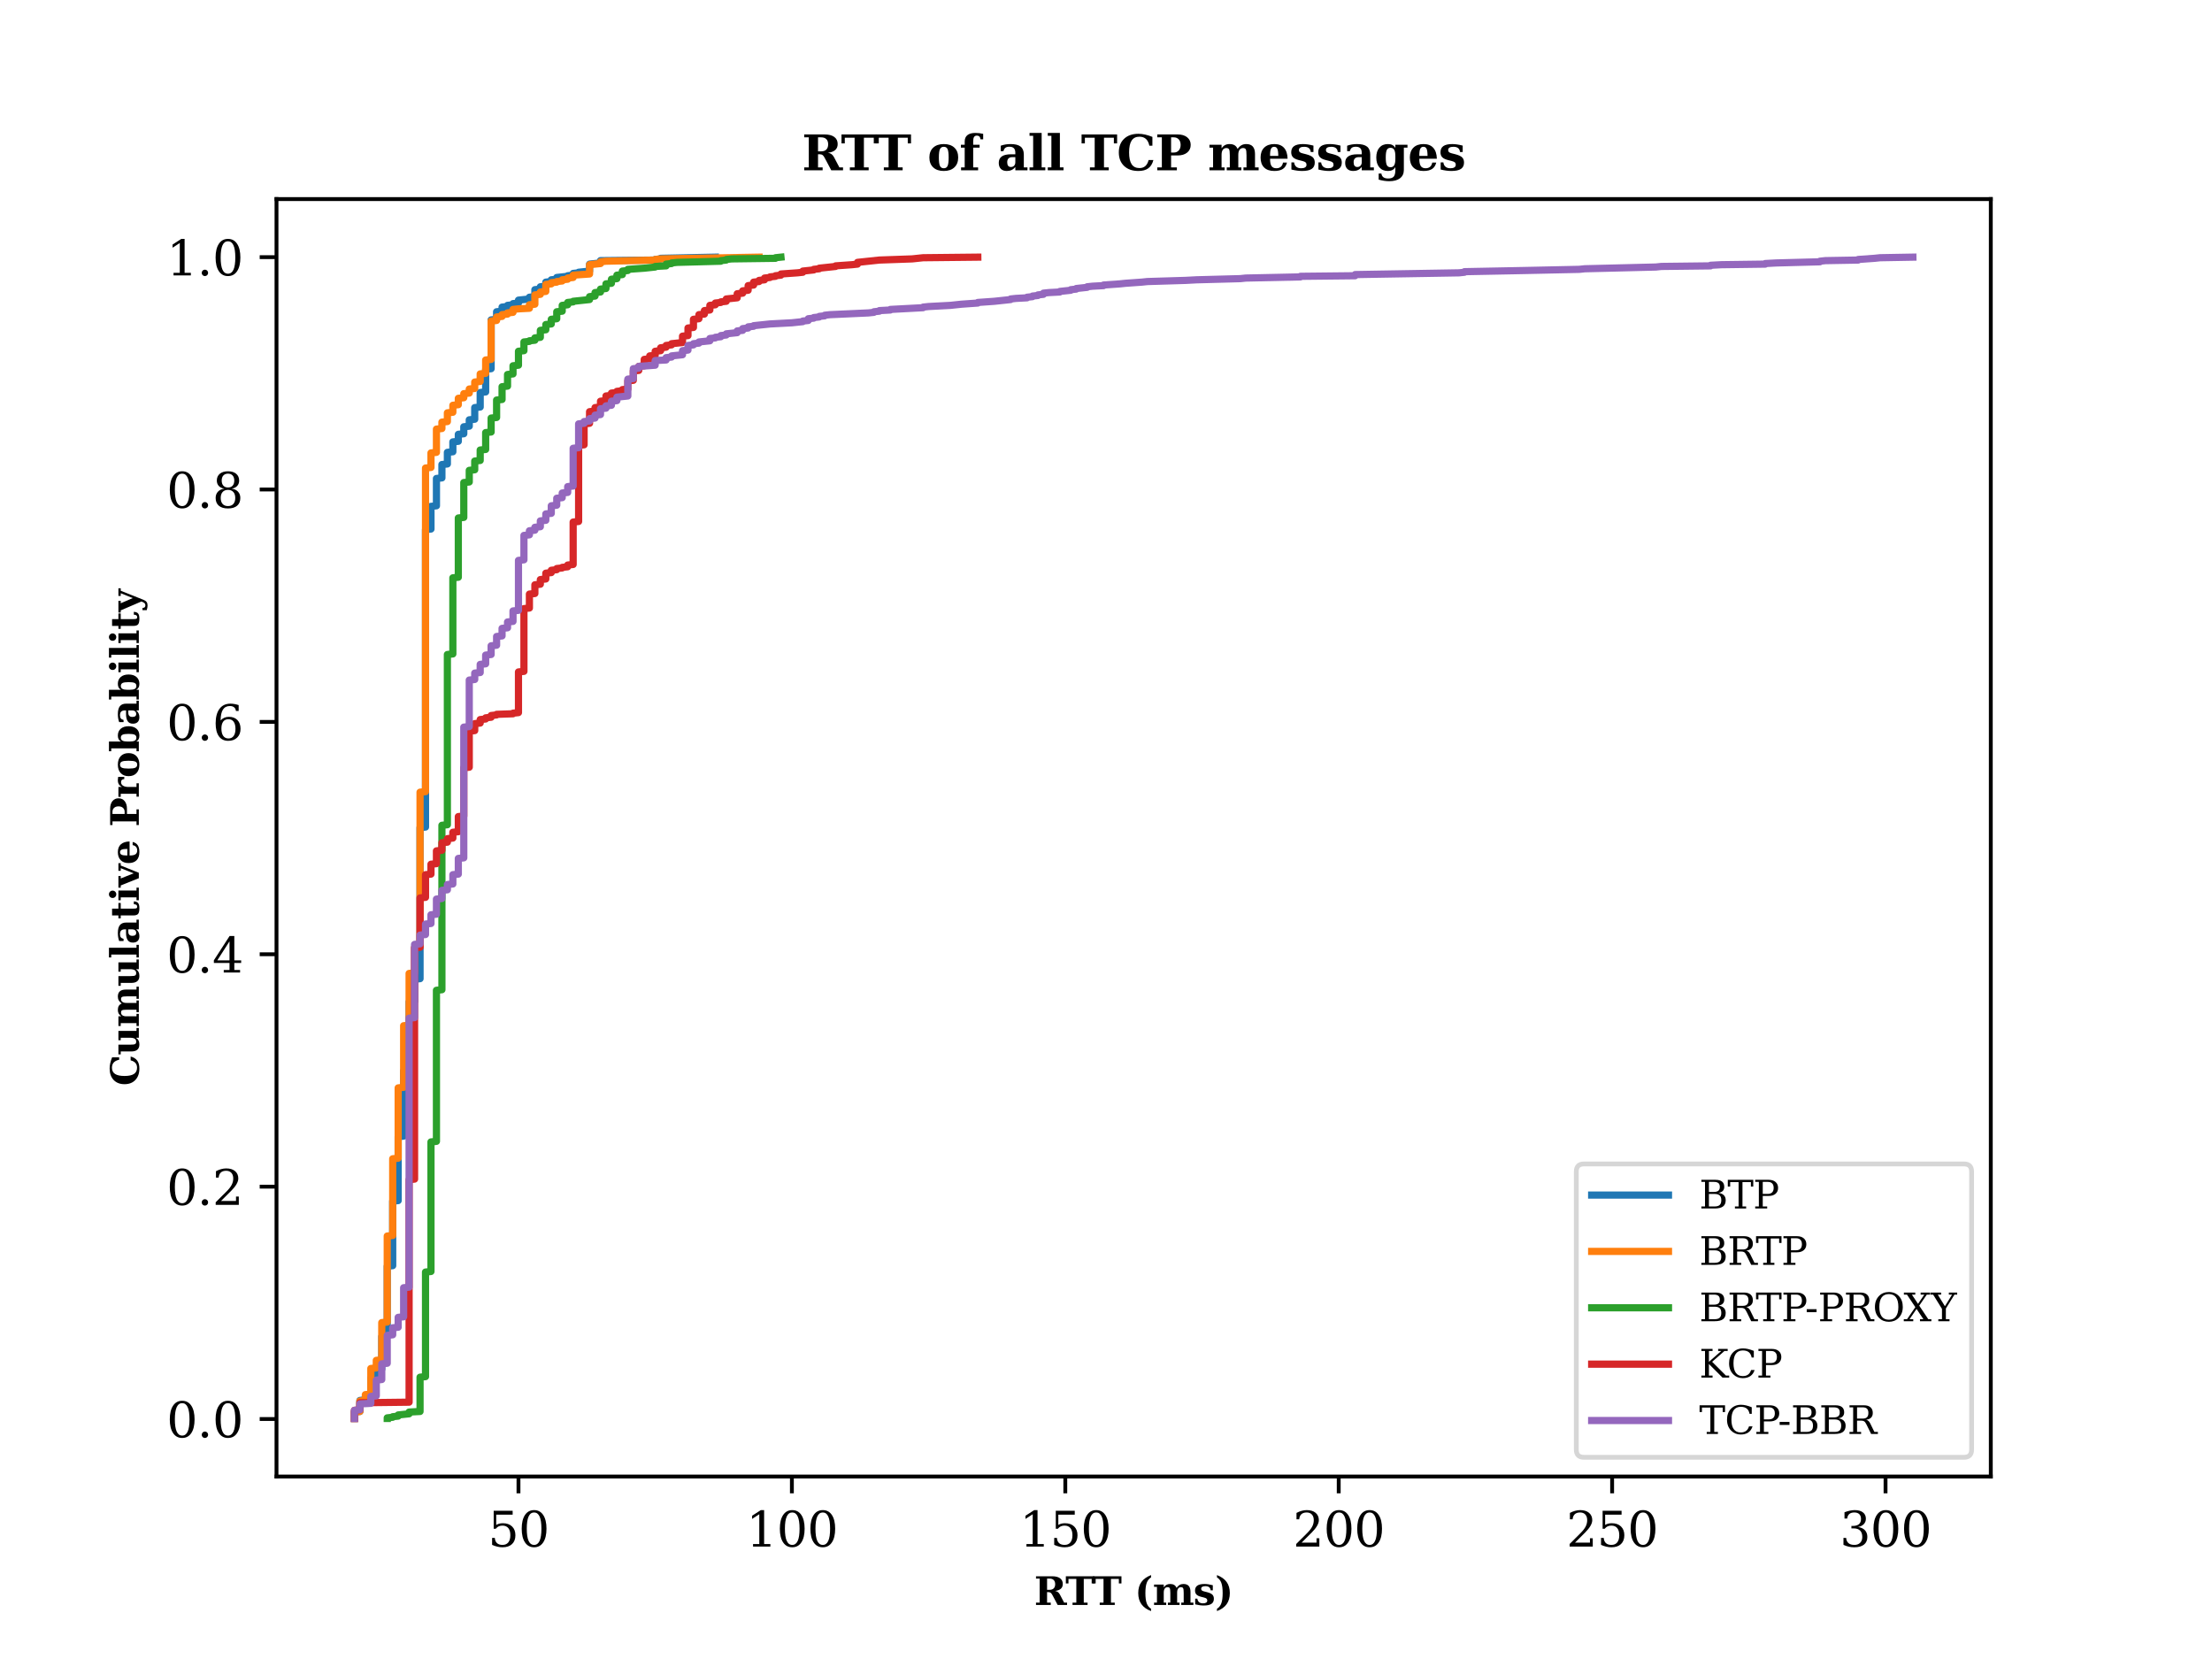 <?xml version="1.0" encoding="utf-8" standalone="no"?>
<!DOCTYPE svg PUBLIC "-//W3C//DTD SVG 1.1//EN"
  "http://www.w3.org/Graphics/SVG/1.1/DTD/svg11.dtd">
<svg xmlns:xlink="http://www.w3.org/1999/xlink" width="460.8pt" height="345.6pt" viewBox="0 0 460.8 345.6" xmlns="http://www.w3.org/2000/svg" version="1.1">
 <defs>
  <style type="text/css">*{stroke-linejoin: round; stroke-linecap: butt}</style>
 </defs>
 <g id="figure_1">
  <g id="patch_1">
   <path d="M 0 345.6 
L 460.8 345.6 
L 460.8 0 
L 0 0 
z
" style="fill: #ffffff"/>
  </g>
  <g id="axes_1">
   <g id="patch_2">
    <path d="M 57.6 307.584 
L 414.72 307.584 
L 414.72 41.472 
L 57.6 41.472 
z
" style="fill: #ffffff"/>
   </g>
   <g id="matplotlib.axis_1">
    <g id="xtick_1">
     <g id="line2d_1">
      <defs>
       <path id="ma9a4709c67" d="M 0 0 
L 0 3.5 
" style="stroke: #000000; stroke-width: 0.8"/>
      </defs>
      <g>
       <use xlink:href="#ma9a4709c67" x="108.007" y="307.584" style="stroke: #000000; stroke-width: 0.8"/>
      </g>
     </g>
     <g id="text_1">
      <!-- 50 -->
      <g transform="translate(101.644 322.182) scale(0.1 -0.1)">
       <defs>
        <path id="DejaVuSerif-35" d="M 3219 4666 
L 3219 4153 
L 1081 4153 
L 1081 2816 
Q 1244 2928 1461 2984 
Q 1678 3041 1947 3041 
Q 2703 3041 3140 2622 
Q 3578 2203 3578 1478 
Q 3578 738 3136 323 
Q 2694 -91 1894 -91 
Q 1572 -91 1234 -12 
Q 897 66 544 225 
L 544 1131 
L 897 1131 
Q 925 688 1179 453 
Q 1434 219 1894 219 
Q 2388 219 2653 544 
Q 2919 869 2919 1478 
Q 2919 2084 2655 2407 
Q 2391 2731 1894 2731 
Q 1613 2731 1398 2631 
Q 1184 2531 1019 2322 
L 750 2322 
L 750 4666 
L 3219 4666 
z
" transform="scale(0.016)"/>
        <path id="DejaVuSerif-30" d="M 2034 219 
Q 2513 219 2750 744 
Q 2988 1269 2988 2328 
Q 2988 3391 2750 3916 
Q 2513 4441 2034 4441 
Q 1556 4441 1318 3916 
Q 1081 3391 1081 2328 
Q 1081 1269 1318 744 
Q 1556 219 2034 219 
z
M 2034 -91 
Q 1275 -91 848 546 
Q 422 1184 422 2328 
Q 422 3475 848 4112 
Q 1275 4750 2034 4750 
Q 2797 4750 3222 4112 
Q 3647 3475 3647 2328 
Q 3647 1184 3222 546 
Q 2797 -91 2034 -91 
z
" transform="scale(0.016)"/>
       </defs>
       <use xlink:href="#DejaVuSerif-35"/>
       <use xlink:href="#DejaVuSerif-30" x="63.623"/>
      </g>
     </g>
    </g>
    <g id="xtick_2">
     <g id="line2d_2">
      <g>
       <use xlink:href="#ma9a4709c67" x="164.964" y="307.584" style="stroke: #000000; stroke-width: 0.8"/>
      </g>
     </g>
     <g id="text_2">
      <!-- 100 -->
      <g transform="translate(155.42 322.182) scale(0.1 -0.1)">
       <defs>
        <path id="DejaVuSerif-31" d="M 909 0 
L 909 331 
L 1722 331 
L 1722 4213 
L 781 3603 
L 781 4013 
L 1919 4750 
L 2350 4750 
L 2350 331 
L 3163 331 
L 3163 0 
L 909 0 
z
" transform="scale(0.016)"/>
       </defs>
       <use xlink:href="#DejaVuSerif-31"/>
       <use xlink:href="#DejaVuSerif-30" x="63.623"/>
       <use xlink:href="#DejaVuSerif-30" x="127.246"/>
      </g>
     </g>
    </g>
    <g id="xtick_3">
     <g id="line2d_3">
      <g>
       <use xlink:href="#ma9a4709c67" x="221.921" y="307.584" style="stroke: #000000; stroke-width: 0.8"/>
      </g>
     </g>
     <g id="text_3">
      <!-- 150 -->
      <g transform="translate(212.377 322.182) scale(0.1 -0.1)">
       <use xlink:href="#DejaVuSerif-31"/>
       <use xlink:href="#DejaVuSerif-35" x="63.623"/>
       <use xlink:href="#DejaVuSerif-30" x="127.246"/>
      </g>
     </g>
    </g>
    <g id="xtick_4">
     <g id="line2d_4">
      <g>
       <use xlink:href="#ma9a4709c67" x="278.878" y="307.584" style="stroke: #000000; stroke-width: 0.8"/>
      </g>
     </g>
     <g id="text_4">
      <!-- 200 -->
      <g transform="translate(269.334 322.182) scale(0.1 -0.1)">
       <defs>
        <path id="DejaVuSerif-32" d="M 819 3553 
L 469 3553 
L 469 4384 
Q 803 4563 1142 4656 
Q 1481 4750 1806 4750 
Q 2534 4750 2956 4397 
Q 3378 4044 3378 3438 
Q 3378 2753 2422 1800 
Q 2347 1728 2309 1691 
L 1131 513 
L 3078 513 
L 3078 1088 
L 3444 1088 
L 3444 0 
L 434 0 
L 434 341 
L 1850 1753 
Q 2319 2222 2519 2614 
Q 2719 3006 2719 3438 
Q 2719 3909 2473 4175 
Q 2228 4441 1797 4441 
Q 1350 4441 1106 4219 
Q 863 3997 819 3553 
z
" transform="scale(0.016)"/>
       </defs>
       <use xlink:href="#DejaVuSerif-32"/>
       <use xlink:href="#DejaVuSerif-30" x="63.623"/>
       <use xlink:href="#DejaVuSerif-30" x="127.246"/>
      </g>
     </g>
    </g>
    <g id="xtick_5">
     <g id="line2d_5">
      <g>
       <use xlink:href="#ma9a4709c67" x="335.835" y="307.584" style="stroke: #000000; stroke-width: 0.8"/>
      </g>
     </g>
     <g id="text_5">
      <!-- 250 -->
      <g transform="translate(326.291 322.182) scale(0.1 -0.1)">
       <use xlink:href="#DejaVuSerif-32"/>
       <use xlink:href="#DejaVuSerif-35" x="63.623"/>
       <use xlink:href="#DejaVuSerif-30" x="127.246"/>
      </g>
     </g>
    </g>
    <g id="xtick_6">
     <g id="line2d_6">
      <g>
       <use xlink:href="#ma9a4709c67" x="392.792" y="307.584" style="stroke: #000000; stroke-width: 0.8"/>
      </g>
     </g>
     <g id="text_6">
      <!-- 300 -->
      <g transform="translate(383.248 322.182) scale(0.1 -0.1)">
       <defs>
        <path id="DejaVuSerif-33" d="M 622 4469 
Q 988 4606 1323 4678 
Q 1659 4750 1953 4750 
Q 2638 4750 3022 4454 
Q 3406 4159 3406 3634 
Q 3406 3213 3140 2930 
Q 2875 2647 2388 2547 
Q 2963 2466 3280 2130 
Q 3597 1794 3597 1259 
Q 3597 606 3158 257 
Q 2719 -91 1894 -91 
Q 1528 -91 1179 -12 
Q 831 66 488 225 
L 488 1131 
L 838 1131 
Q 869 681 1141 450 
Q 1413 219 1906 219 
Q 2384 219 2661 495 
Q 2938 772 2938 1253 
Q 2938 1803 2653 2086 
Q 2369 2369 1819 2369 
L 1522 2369 
L 1522 2688 
L 1678 2688 
Q 2225 2688 2498 2914 
Q 2772 3141 2772 3597 
Q 2772 4006 2547 4223 
Q 2322 4441 1900 4441 
Q 1478 4441 1245 4241 
Q 1013 4041 972 3647 
L 622 3647 
L 622 4469 
z
" transform="scale(0.016)"/>
       </defs>
       <use xlink:href="#DejaVuSerif-33"/>
       <use xlink:href="#DejaVuSerif-30" x="63.623"/>
       <use xlink:href="#DejaVuSerif-30" x="127.246"/>
      </g>
     </g>
    </g>
    <g id="text_7">
     <!-- RTT (ms) -->
     <g transform="translate(215.435 334.341) scale(0.08 -0.08)">
      <defs>
       <path id="DejaVuSerif-Bold-52" d="M 3397 2278 
Q 3675 2238 3865 2094 
Q 4056 1950 4197 1678 
L 4878 378 
L 5356 378 
L 5356 0 
L 3822 0 
L 3078 1409 
Q 2863 1847 2711 1967 
Q 2559 2088 2291 2088 
L 2100 2088 
L 2100 378 
L 2700 378 
L 2700 0 
L 300 0 
L 300 378 
L 897 378 
L 897 4288 
L 300 4288 
L 300 4666 
L 2963 4666 
Q 3775 4666 4217 4339 
Q 4659 4013 4659 3413 
Q 4659 2925 4345 2642 
Q 4031 2359 3397 2278 
z
M 2100 2463 
L 2509 2463 
Q 2947 2463 3183 2700 
Q 3419 2938 3419 3378 
Q 3419 3819 3183 4053 
Q 2947 4288 2509 4288 
L 2100 4288 
L 2100 2463 
z
" transform="scale(0.016)"/>
       <path id="DejaVuSerif-Bold-54" d="M 1159 0 
L 1159 378 
L 1778 378 
L 1778 4238 
L 500 4238 
L 500 3500 
L 72 3500 
L 72 4666 
L 4697 4666 
L 4697 3500 
L 4275 3500 
L 4275 4238 
L 2988 4238 
L 2988 378 
L 3609 378 
L 3609 0 
L 1159 0 
z
" transform="scale(0.016)"/>
       <path id="DejaVuSerif-Bold-20" transform="scale(0.016)"/>
       <path id="DejaVuSerif-Bold-28" d="M 2694 -997 
Q 1641 -606 1122 122 
Q 603 850 603 1931 
Q 603 3013 1115 3731 
Q 1628 4450 2694 4863 
L 2694 4488 
Q 2200 4188 1983 3598 
Q 1766 3009 1766 1931 
Q 1766 856 1983 267 
Q 2200 -322 2694 -622 
L 2694 -997 
z
" transform="scale(0.016)"/>
       <path id="DejaVuSerif-Bold-6d" d="M 3884 2778 
Q 4116 3109 4384 3261 
Q 4653 3413 5013 3413 
Q 5584 3413 5867 3089 
Q 6150 2766 6150 2113 
L 6150 378 
L 6625 378 
L 6625 0 
L 4647 0 
L 4647 378 
L 5044 378 
L 5044 1947 
Q 5044 2569 4948 2731 
Q 4853 2894 4594 2894 
Q 4300 2894 4137 2667 
Q 3975 2441 3975 2022 
L 3975 378 
L 4372 378 
L 4372 0 
L 2472 0 
L 2472 378 
L 2869 378 
L 2869 1947 
Q 2869 2569 2772 2731 
Q 2675 2894 2419 2894 
Q 2122 2894 1959 2667 
Q 1797 2441 1797 2022 
L 1797 378 
L 2194 378 
L 2194 0 
L 219 0 
L 219 378 
L 691 378 
L 691 2944 
L 219 2944 
L 219 3322 
L 1797 3322 
L 1797 2853 
Q 1991 3144 2241 3278 
Q 2491 3413 2834 3413 
Q 3241 3413 3494 3258 
Q 3747 3103 3884 2778 
z
" transform="scale(0.016)"/>
       <path id="DejaVuSerif-Bold-73" d="M 300 97 
L 300 1025 
L 653 1025 
Q 697 653 931 458 
Q 1166 263 1569 263 
Q 1906 263 2086 380 
Q 2266 497 2266 716 
Q 2266 916 2152 1025 
Q 2038 1134 1709 1216 
L 1253 1331 
Q 738 1459 506 1698 
Q 275 1938 275 2344 
Q 275 2884 650 3148 
Q 1025 3413 1806 3413 
Q 2100 3413 2433 3364 
Q 2766 3316 3169 3213 
L 3169 2375 
L 2816 2375 
Q 2788 2716 2573 2887 
Q 2359 3059 1959 3059 
Q 1622 3059 1448 2951 
Q 1275 2844 1275 2638 
Q 1275 2469 1375 2372 
Q 1475 2275 1734 2209 
L 2188 2094 
Q 2841 1928 3091 1684 
Q 3341 1441 3341 1006 
Q 3341 444 2939 176 
Q 2538 -91 1691 -91 
Q 1381 -91 1034 -44 
Q 688 3 300 97 
z
" transform="scale(0.016)"/>
       <path id="DejaVuSerif-Bold-29" d="M 325 -997 
L 325 -622 
Q 819 -322 1036 267 
Q 1253 856 1253 1931 
Q 1253 3009 1036 3598 
Q 819 4188 325 4488 
L 325 4863 
Q 1391 4450 1905 3731 
Q 2419 3013 2419 1931 
Q 2419 850 1898 122 
Q 1378 -606 325 -997 
z
" transform="scale(0.016)"/>
      </defs>
      <use xlink:href="#DejaVuSerif-Bold-52"/>
      <use xlink:href="#DejaVuSerif-Bold-54" x="81.355"/>
      <use xlink:href="#DejaVuSerif-Bold-54" x="152.145"/>
      <use xlink:href="#DejaVuSerif-Bold-20" x="226.559"/>
      <use xlink:href="#DejaVuSerif-Bold-28" x="261.373"/>
      <use xlink:href="#DejaVuSerif-Bold-6d" x="308.688"/>
      <use xlink:href="#DejaVuSerif-Bold-73" x="414.498"/>
      <use xlink:href="#DejaVuSerif-Bold-29" x="470.797"/>
     </g>
    </g>
   </g>
   <g id="matplotlib.axis_2">
    <g id="ytick_1">
     <g id="line2d_7">
      <defs>
       <path id="m9dc8f8c34c" d="M 0 0 
L -3.5 0 
" style="stroke: #000000; stroke-width: 0.8"/>
      </defs>
      <g>
       <use xlink:href="#m9dc8f8c34c" x="57.6" y="295.609" style="stroke: #000000; stroke-width: 0.8"/>
      </g>
     </g>
     <g id="text_8">
      <!-- 0.0 -->
      <g transform="translate(34.697 299.408) scale(0.1 -0.1)">
       <defs>
        <path id="DejaVuSerif-2e" d="M 603 325 
Q 603 500 722 622 
Q 841 744 1019 744 
Q 1191 744 1312 622 
Q 1434 500 1434 325 
Q 1434 153 1312 31 
Q 1191 -91 1019 -91 
Q 841 -91 722 29 
Q 603 150 603 325 
z
" transform="scale(0.016)"/>
       </defs>
       <use xlink:href="#DejaVuSerif-30"/>
       <use xlink:href="#DejaVuSerif-2e" x="63.623"/>
       <use xlink:href="#DejaVuSerif-30" x="95.41"/>
      </g>
     </g>
    </g>
    <g id="ytick_2">
     <g id="line2d_8">
      <g>
       <use xlink:href="#m9dc8f8c34c" x="57.6" y="247.201" style="stroke: #000000; stroke-width: 0.8"/>
      </g>
     </g>
     <g id="text_9">
      <!-- 0.2 -->
      <g transform="translate(34.697 251) scale(0.1 -0.1)">
       <use xlink:href="#DejaVuSerif-30"/>
       <use xlink:href="#DejaVuSerif-2e" x="63.623"/>
       <use xlink:href="#DejaVuSerif-32" x="95.41"/>
      </g>
     </g>
    </g>
    <g id="ytick_3">
     <g id="line2d_9">
      <g>
       <use xlink:href="#m9dc8f8c34c" x="57.6" y="198.793" style="stroke: #000000; stroke-width: 0.8"/>
      </g>
     </g>
     <g id="text_10">
      <!-- 0.4 -->
      <g transform="translate(34.697 202.592) scale(0.1 -0.1)">
       <defs>
        <path id="DejaVuSerif-34" d="M 2234 1581 
L 2234 4063 
L 641 1581 
L 2234 1581 
z
M 3609 0 
L 1484 0 
L 1484 331 
L 2234 331 
L 2234 1247 
L 197 1247 
L 197 1588 
L 2241 4750 
L 2859 4750 
L 2859 1581 
L 3750 1581 
L 3750 1247 
L 2859 1247 
L 2859 331 
L 3609 331 
L 3609 0 
z
" transform="scale(0.016)"/>
       </defs>
       <use xlink:href="#DejaVuSerif-30"/>
       <use xlink:href="#DejaVuSerif-2e" x="63.623"/>
       <use xlink:href="#DejaVuSerif-34" x="95.41"/>
      </g>
     </g>
    </g>
    <g id="ytick_4">
     <g id="line2d_10">
      <g>
       <use xlink:href="#m9dc8f8c34c" x="57.6" y="150.384" style="stroke: #000000; stroke-width: 0.8"/>
      </g>
     </g>
     <g id="text_11">
      <!-- 0.6 -->
      <g transform="translate(34.697 154.184) scale(0.1 -0.1)">
       <defs>
        <path id="DejaVuSerif-36" d="M 2094 219 
Q 2534 219 2771 542 
Q 3009 866 3009 1472 
Q 3009 2078 2771 2401 
Q 2534 2725 2094 2725 
Q 1647 2725 1412 2412 
Q 1178 2100 1178 1509 
Q 1178 888 1415 553 
Q 1653 219 2094 219 
z
M 1075 2569 
Q 1288 2803 1556 2918 
Q 1825 3034 2163 3034 
Q 2859 3034 3264 2615 
Q 3669 2197 3669 1472 
Q 3669 763 3233 336 
Q 2797 -91 2069 -91 
Q 1278 -91 853 498 
Q 428 1088 428 2181 
Q 428 3406 931 4078 
Q 1434 4750 2350 4750 
Q 2597 4750 2869 4703 
Q 3141 4656 3425 4563 
L 3425 3794 
L 3072 3794 
Q 3034 4109 2831 4275 
Q 2628 4441 2284 4441 
Q 1678 4441 1381 3981 
Q 1084 3522 1075 2569 
z
" transform="scale(0.016)"/>
       </defs>
       <use xlink:href="#DejaVuSerif-30"/>
       <use xlink:href="#DejaVuSerif-2e" x="63.623"/>
       <use xlink:href="#DejaVuSerif-36" x="95.41"/>
      </g>
     </g>
    </g>
    <g id="ytick_5">
     <g id="line2d_11">
      <g>
       <use xlink:href="#m9dc8f8c34c" x="57.6" y="101.976" style="stroke: #000000; stroke-width: 0.8"/>
      </g>
     </g>
     <g id="text_12">
      <!-- 0.8 -->
      <g transform="translate(34.697 105.775) scale(0.1 -0.1)">
       <defs>
        <path id="DejaVuSerif-38" d="M 2981 1275 
Q 2981 1775 2732 2051 
Q 2484 2328 2034 2328 
Q 1584 2328 1336 2051 
Q 1088 1775 1088 1275 
Q 1088 772 1336 495 
Q 1584 219 2034 219 
Q 2484 219 2732 495 
Q 2981 772 2981 1275 
z
M 2853 3541 
Q 2853 3966 2637 4203 
Q 2422 4441 2034 4441 
Q 1650 4441 1433 4203 
Q 1216 3966 1216 3541 
Q 1216 3113 1433 2875 
Q 1650 2638 2034 2638 
Q 2422 2638 2637 2875 
Q 2853 3113 2853 3541 
z
M 2516 2484 
Q 3047 2413 3344 2092 
Q 3641 1772 3641 1275 
Q 3641 619 3225 264 
Q 2809 -91 2034 -91 
Q 1263 -91 845 264 
Q 428 619 428 1275 
Q 428 1772 725 2092 
Q 1022 2413 1556 2484 
Q 1084 2569 832 2842 
Q 581 3116 581 3541 
Q 581 4103 968 4426 
Q 1356 4750 2034 4750 
Q 2713 4750 3100 4426 
Q 3488 4103 3488 3541 
Q 3488 3116 3236 2842 
Q 2984 2569 2516 2484 
z
" transform="scale(0.016)"/>
       </defs>
       <use xlink:href="#DejaVuSerif-30"/>
       <use xlink:href="#DejaVuSerif-2e" x="63.623"/>
       <use xlink:href="#DejaVuSerif-38" x="95.41"/>
      </g>
     </g>
    </g>
    <g id="ytick_6">
     <g id="line2d_12">
      <g>
       <use xlink:href="#m9dc8f8c34c" x="57.6" y="53.568" style="stroke: #000000; stroke-width: 0.8"/>
      </g>
     </g>
     <g id="text_13">
      <!-- 1.0 -->
      <g transform="translate(34.697 57.367) scale(0.1 -0.1)">
       <use xlink:href="#DejaVuSerif-31"/>
       <use xlink:href="#DejaVuSerif-2e" x="63.623"/>
       <use xlink:href="#DejaVuSerif-30" x="95.41"/>
      </g>
     </g>
    </g>
    <g id="text_14">
     <!-- Cumulative Probability -->
     <g transform="translate(28.919 226.2) rotate(-90) scale(0.08 -0.08)">
      <defs>
       <path id="DejaVuSerif-Bold-43" d="M 4769 1331 
Q 4584 609 4106 259 
Q 3628 -91 2822 -91 
Q 1641 -91 955 561 
Q 269 1213 269 2328 
Q 269 3447 955 4098 
Q 1641 4750 2822 4750 
Q 3238 4750 3688 4650 
Q 4138 4550 4641 4347 
L 4641 3200 
L 4244 3200 
Q 4122 3788 3800 4080 
Q 3478 4372 2950 4372 
Q 2269 4372 1937 3870 
Q 1606 3369 1606 2328 
Q 1606 1288 1937 788 
Q 2269 288 2956 288 
Q 3422 288 3717 547 
Q 4013 806 4147 1331 
L 4769 1331 
z
" transform="scale(0.016)"/>
       <path id="DejaVuSerif-Bold-75" d="M 3963 3322 
L 3963 378 
L 4434 378 
L 4434 0 
L 2853 0 
L 2853 469 
Q 2656 172 2400 40 
Q 2144 -91 1753 -91 
Q 1194 -91 908 239 
Q 622 569 622 1209 
L 622 2944 
L 147 2944 
L 147 3322 
L 1728 3322 
L 1728 1381 
Q 1728 763 1831 595 
Q 1934 428 2209 428 
Q 2544 428 2698 675 
Q 2853 922 2853 1459 
L 2853 2944 
L 2450 2944 
L 2450 3322 
L 3963 3322 
z
" transform="scale(0.016)"/>
       <path id="DejaVuSerif-Bold-6c" d="M 1797 378 
L 2272 378 
L 2272 0 
L 219 0 
L 219 378 
L 691 378 
L 691 4488 
L 219 4488 
L 219 4863 
L 1797 4863 
L 1797 378 
z
" transform="scale(0.016)"/>
       <path id="DejaVuSerif-Bold-61" d="M 3525 2041 
L 3525 378 
L 4000 378 
L 4000 0 
L 2419 0 
L 2419 422 
Q 2200 159 1931 34 
Q 1663 -91 1319 -91 
Q 809 -91 536 182 
Q 263 456 263 966 
Q 263 1525 655 1803 
Q 1047 2081 1838 2081 
L 2419 2081 
L 2419 2278 
Q 2419 2681 2228 2873 
Q 2038 3066 1638 3066 
Q 1306 3066 1126 2930 
Q 947 2794 872 2484 
L 519 2484 
L 519 3200 
Q 816 3306 1134 3359 
Q 1453 3413 1806 3413 
Q 2697 3413 3111 3081 
Q 3525 2750 3525 2041 
z
M 2419 1044 
L 2419 1709 
L 2003 1709 
Q 1694 1709 1528 1540 
Q 1363 1372 1363 1056 
Q 1363 741 1483 584 
Q 1603 428 1850 428 
Q 2106 428 2262 597 
Q 2419 766 2419 1044 
z
" transform="scale(0.016)"/>
       <path id="DejaVuSerif-Bold-74" d="M 634 2944 
L 153 2944 
L 153 3322 
L 634 3322 
L 634 4353 
L 1741 4353 
L 1741 3322 
L 2663 3322 
L 2663 2944 
L 1741 2944 
L 1741 909 
Q 1741 475 1809 369 
Q 1878 263 2059 263 
Q 2259 263 2356 397 
Q 2453 531 2459 813 
L 2925 813 
Q 2897 313 2651 111 
Q 2406 -91 1806 -91 
Q 1122 -91 878 123 
Q 634 338 634 909 
L 634 2944 
z
" transform="scale(0.016)"/>
       <path id="DejaVuSerif-Bold-69" d="M 588 4263 
Q 588 4516 763 4689 
Q 938 4863 1191 4863 
Q 1438 4863 1611 4689 
Q 1784 4516 1784 4263 
Q 1784 4016 1611 3842 
Q 1438 3669 1191 3669 
Q 938 3669 763 3841 
Q 588 4013 588 4263 
z
M 1797 378 
L 2272 378 
L 2272 0 
L 219 0 
L 219 378 
L 691 378 
L 691 2944 
L 219 2944 
L 219 3322 
L 1797 3322 
L 1797 378 
z
" transform="scale(0.016)"/>
       <path id="DejaVuSerif-Bold-76" d="M 1428 0 
L 250 2944 
L -116 2944 
L -116 3322 
L 1791 3322 
L 1791 2944 
L 1388 2944 
L 2228 844 
L 3066 2944 
L 2631 2944 
L 2631 3322 
L 3878 3322 
L 3878 2944 
L 3494 2944 
L 2316 0 
L 1428 0 
z
" transform="scale(0.016)"/>
       <path id="DejaVuSerif-Bold-65" d="M 2566 1875 
Q 2566 2531 2444 2795 
Q 2322 3059 2028 3059 
Q 1744 3059 1620 2800 
Q 1497 2541 1497 1931 
L 1497 1875 
L 2566 1875 
z
M 3781 1503 
L 1497 1503 
L 1497 1478 
Q 1497 834 1690 548 
Q 1884 263 2316 263 
Q 2675 263 2897 453 
Q 3119 644 3181 1006 
L 3700 1006 
Q 3566 441 3166 175 
Q 2766 -91 2047 -91 
Q 1184 -91 723 364 
Q 263 819 263 1663 
Q 263 2488 734 2950 
Q 1206 3413 2047 3413 
Q 2872 3413 3312 2927 
Q 3753 2441 3781 1503 
z
" transform="scale(0.016)"/>
       <path id="DejaVuSerif-Bold-50" d="M 300 0 
L 300 378 
L 897 378 
L 897 4288 
L 300 4288 
L 300 4666 
L 2956 4666 
Q 3734 4666 4193 4295 
Q 4653 3925 4653 3303 
Q 4653 2678 4192 2304 
Q 3731 1931 2956 1931 
L 2100 1931 
L 2100 378 
L 2853 378 
L 2853 0 
L 300 0 
z
M 2100 2309 
L 2450 2309 
Q 2856 2309 3098 2579 
Q 3341 2850 3341 3303 
Q 3341 3753 3100 4020 
Q 2859 4288 2450 4288 
L 2100 4288 
L 2100 2309 
z
" transform="scale(0.016)"/>
       <path id="DejaVuSerif-Bold-72" d="M 3438 3359 
L 3438 2369 
L 3084 2369 
Q 3066 2634 2941 2764 
Q 2816 2894 2578 2894 
Q 2216 2894 2006 2575 
Q 1797 2256 1797 1691 
L 1797 378 
L 2400 378 
L 2400 0 
L 219 0 
L 219 378 
L 691 378 
L 691 2944 
L 184 2944 
L 184 3322 
L 1797 3322 
L 1797 2731 
Q 1959 3078 2226 3245 
Q 2494 3413 2881 3413 
Q 2978 3413 3117 3398 
Q 3256 3384 3438 3359 
z
" transform="scale(0.016)"/>
       <path id="DejaVuSerif-Bold-6f" d="M 2138 263 
Q 2488 263 2630 563 
Q 2772 863 2772 1663 
Q 2772 2463 2631 2761 
Q 2491 3059 2138 3059 
Q 1784 3059 1640 2757 
Q 1497 2456 1497 1663 
Q 1497 869 1640 566 
Q 1784 263 2138 263 
z
M 2138 -91 
Q 1259 -91 761 376 
Q 263 844 263 1663 
Q 263 2484 761 2948 
Q 1259 3413 2138 3413 
Q 3019 3413 3516 2948 
Q 4013 2484 4013 1663 
Q 4013 844 3514 376 
Q 3016 -91 2138 -91 
z
" transform="scale(0.016)"/>
       <path id="DejaVuSerif-Bold-62" d="M 622 378 
L 622 4488 
L 147 4488 
L 147 4863 
L 1728 4863 
L 1728 2900 
Q 1869 3159 2106 3286 
Q 2344 3413 2694 3413 
Q 3403 3413 3811 2945 
Q 4219 2478 4219 1663 
Q 4219 847 3811 378 
Q 3403 -91 2694 -91 
Q 2344 -91 2106 36 
Q 1869 163 1728 422 
L 1728 0 
L 147 0 
L 147 378 
L 622 378 
z
M 1728 1497 
Q 1728 916 1876 656 
Q 2025 397 2356 397 
Q 2697 397 2836 672 
Q 2975 947 2975 1663 
Q 2975 2378 2836 2651 
Q 2697 2925 2356 2925 
Q 2025 2925 1876 2665 
Q 1728 2406 1728 1825 
L 1728 1497 
z
" transform="scale(0.016)"/>
       <path id="DejaVuSerif-Bold-79" d="M 1997 -750 
Q 1847 -1116 1634 -1269 
Q 1422 -1422 1063 -1422 
Q 909 -1422 721 -1387 
Q 534 -1353 313 -1288 
L 313 -594 
L 666 -597 
Q 675 -838 779 -953 
Q 884 -1069 1094 -1069 
Q 1297 -1069 1422 -958 
Q 1547 -847 1672 -538 
L 1722 -422 
L 275 2944 
L -84 2944 
L -84 3322 
L 1831 3322 
L 1831 2944 
L 1434 2944 
L 2278 978 
L 3066 2944 
L 2625 2944 
L 2625 3322 
L 3872 3322 
L 3872 2944 
L 3469 2944 
L 1997 -750 
z
" transform="scale(0.016)"/>
      </defs>
      <use xlink:href="#DejaVuSerif-Bold-43"/>
      <use xlink:href="#DejaVuSerif-Bold-75" x="79.59"/>
      <use xlink:href="#DejaVuSerif-Bold-6d" x="152.295"/>
      <use xlink:href="#DejaVuSerif-Bold-75" x="258.105"/>
      <use xlink:href="#DejaVuSerif-Bold-6c" x="330.811"/>
      <use xlink:href="#DejaVuSerif-Bold-61" x="368.799"/>
      <use xlink:href="#DejaVuSerif-Bold-74" x="433.594"/>
      <use xlink:href="#DejaVuSerif-Bold-69" x="479.785"/>
      <use xlink:href="#DejaVuSerif-Bold-76" x="517.773"/>
      <use xlink:href="#DejaVuSerif-Bold-65" x="575.879"/>
      <use xlink:href="#DejaVuSerif-Bold-20" x="639.502"/>
      <use xlink:href="#DejaVuSerif-Bold-50" x="674.316"/>
      <use xlink:href="#DejaVuSerif-Bold-72" x="749.512"/>
      <use xlink:href="#DejaVuSerif-Bold-6f" x="802.197"/>
      <use xlink:href="#DejaVuSerif-Bold-62" x="868.896"/>
      <use xlink:href="#DejaVuSerif-Bold-61" x="938.818"/>
      <use xlink:href="#DejaVuSerif-Bold-62" x="1003.613"/>
      <use xlink:href="#DejaVuSerif-Bold-69" x="1073.535"/>
      <use xlink:href="#DejaVuSerif-Bold-6c" x="1111.523"/>
      <use xlink:href="#DejaVuSerif-Bold-69" x="1149.512"/>
      <use xlink:href="#DejaVuSerif-Bold-74" x="1187.5"/>
      <use xlink:href="#DejaVuSerif-Bold-79" x="1233.691"/>
     </g>
    </g>
   </g>
   <g id="line2d_13">
    <path d="M 73.833 295.488 
L 73.833 294.157 
L 74.972 294.036 
L 74.972 291.736 
L 76.111 291.615 
L 76.111 291.01 
L 77.25 290.889 
L 77.25 287.138 
L 78.389 287.017 
L 78.389 285.322 
L 79.528 285.201 
L 79.528 278.424 
L 80.668 278.303 
L 80.668 263.781 
L 81.807 263.66 
L 81.807 250.226 
L 82.946 250.105 
L 82.946 236.793 
L 84.085 236.672 
L 84.085 223.118 
L 85.224 222.997 
L 85.224 208.716 
L 86.363 208.595 
L 86.363 203.996 
L 87.502 203.875 
L 87.502 172.41 
L 88.642 172.289 
L 88.642 110.327 
L 89.781 110.206 
L 89.781 105.486 
L 90.92 105.365 
L 90.92 99.677 
L 92.059 99.556 
L 92.059 96.772 
L 93.198 96.651 
L 93.198 94.231 
L 94.337 94.11 
L 94.337 92.053 
L 95.476 91.932 
L 95.476 90.479 
L 96.616 90.358 
L 96.616 88.906 
L 97.755 88.785 
L 97.755 87.454 
L 98.894 87.333 
L 98.894 84.912 
L 100.033 84.791 
L 100.033 81.766 
L 101.172 81.645 
L 101.172 76.925 
L 102.311 76.804 
L 102.311 66.638 
L 103.45 66.517 
L 103.45 64.944 
L 104.589 64.823 
L 104.589 63.976 
L 105.729 63.855 
L 105.729 63.613 
L 106.868 63.492 
L 106.868 63.25 
L 108.007 63.129 
L 108.007 62.524 
L 110.285 62.281 
L 110.285 61.918 
L 111.424 61.797 
L 111.424 60.345 
L 112.563 60.224 
L 112.563 59.74 
L 113.703 59.619 
L 113.703 58.772 
L 114.842 58.651 
L 114.842 58.288 
L 115.981 58.167 
L 115.981 57.804 
L 118.259 57.562 
L 118.259 57.441 
L 119.398 57.32 
L 119.398 56.957 
L 120.537 56.836 
L 120.537 56.715 
L 122.816 56.472 
L 122.816 55.02 
L 125.094 54.778 
L 125.094 54.294 
L 136.485 54.173 
L 136.485 54.052 
L 137.624 53.931 
L 137.624 53.81 
L 149.016 53.568 
L 149.016 53.568 
" clip-path="url(#p4f4ea03268)" style="fill: none; stroke: #1f77b4; stroke-width: 1.5; stroke-linecap: square"/>
   </g>
   <g id="line2d_14">
    <path d="M 73.833 295.488 
L 73.833 294.157 
L 74.972 294.036 
L 74.972 291.857 
L 76.111 291.736 
L 76.111 290.526 
L 77.25 290.405 
L 77.25 285.08 
L 78.389 284.959 
L 78.389 283.386 
L 79.528 283.265 
L 79.528 275.52 
L 80.668 275.399 
L 80.668 257.488 
L 81.807 257.367 
L 81.807 241.392 
L 82.946 241.271 
L 82.946 226.627 
L 84.085 226.506 
L 84.085 213.678 
L 85.224 213.557 
L 85.224 202.786 
L 86.363 202.665 
L 86.363 197.34 
L 87.502 197.219 
L 87.502 165.028 
L 88.642 164.907 
L 88.642 97.498 
L 89.781 97.377 
L 89.781 94.352 
L 90.92 94.231 
L 90.92 89.39 
L 92.059 89.269 
L 92.059 87.938 
L 93.198 87.817 
L 93.198 86.001 
L 94.337 85.88 
L 94.337 84.428 
L 95.476 84.307 
L 95.476 82.976 
L 96.616 82.855 
L 96.616 82.008 
L 97.755 81.887 
L 97.755 81.04 
L 98.894 80.919 
L 98.894 79.587 
L 100.033 79.466 
L 100.033 77.893 
L 101.172 77.772 
L 101.172 74.989 
L 102.311 74.868 
L 102.311 66.88 
L 103.45 66.759 
L 103.45 66.033 
L 104.589 65.912 
L 104.589 65.549 
L 105.729 65.428 
L 105.729 65.186 
L 106.868 65.065 
L 106.868 64.46 
L 108.007 64.339 
L 110.285 64.218 
L 110.285 63.492 
L 111.424 63.371 
L 111.424 61.434 
L 112.563 61.313 
L 112.563 60.829 
L 113.703 60.708 
L 113.703 59.256 
L 114.842 59.135 
L 114.842 58.893 
L 115.981 58.772 
L 115.981 58.651 
L 117.12 58.53 
L 117.12 58.288 
L 118.259 58.167 
L 118.259 57.925 
L 119.398 57.804 
L 119.398 57.32 
L 122.816 57.078 
L 122.816 55.141 
L 125.094 54.899 
L 125.094 54.536 
L 126.233 54.415 
L 136.485 54.173 
L 136.485 54.052 
L 137.624 53.931 
L 158.129 53.568 
L 158.129 53.568 
" clip-path="url(#p4f4ea03268)" style="fill: none; stroke: #ff7f0e; stroke-width: 1.5; stroke-linecap: square"/>
   </g>
   <g id="line2d_15">
    <path d="M 80.668 295.488 
L 80.668 295.367 
L 81.807 295.246 
L 81.807 295.125 
L 82.946 295.004 
L 82.946 294.762 
L 85.224 294.52 
L 85.224 294.157 
L 87.502 294.036 
L 87.502 286.896 
L 88.642 286.775 
L 88.642 264.991 
L 89.781 264.87 
L 89.781 237.882 
L 90.92 237.761 
L 90.92 206.296 
L 92.059 206.175 
L 92.059 171.926 
L 93.198 171.805 
L 93.198 136.346 
L 94.337 136.225 
L 94.337 120.371 
L 95.476 120.25 
L 95.476 107.906 
L 96.616 107.785 
L 96.616 100.524 
L 97.755 100.403 
L 97.755 97.983 
L 98.894 97.862 
L 98.894 96.046 
L 100.033 95.925 
L 100.033 93.747 
L 101.172 93.626 
L 101.172 90.116 
L 102.311 89.995 
L 102.311 87.091 
L 103.45 86.97 
L 103.45 83.339 
L 104.589 83.218 
L 104.589 80.556 
L 105.729 80.435 
L 105.729 78.014 
L 106.868 77.893 
L 106.868 76.199 
L 108.007 76.078 
L 108.007 73.173 
L 109.146 73.052 
L 109.146 71.237 
L 110.285 71.116 
L 110.285 70.995 
L 111.424 70.874 
L 111.424 70.39 
L 112.563 70.269 
L 112.563 68.817 
L 113.703 68.696 
L 113.703 67.606 
L 114.842 67.485 
L 114.842 66.517 
L 115.981 66.396 
L 115.981 64.944 
L 117.12 64.823 
L 117.12 63.613 
L 118.259 63.492 
L 118.259 63.008 
L 119.398 62.887 
L 119.398 62.766 
L 122.816 62.402 
L 122.816 61.797 
L 123.955 61.676 
L 123.955 60.95 
L 125.094 60.829 
L 125.094 60.224 
L 126.233 60.103 
L 126.233 59.135 
L 127.372 59.014 
L 127.372 58.167 
L 128.511 58.046 
L 128.511 57.32 
L 129.651 57.199 
L 129.651 56.472 
L 130.79 56.351 
L 130.79 56.109 
L 134.207 55.867 
L 136.485 55.625 
L 136.485 55.504 
L 138.764 55.383 
L 138.764 55.02 
L 139.903 54.899 
L 139.903 54.778 
L 141.042 54.657 
L 150.155 54.415 
L 150.155 54.294 
L 151.294 54.173 
L 151.294 54.052 
L 152.433 53.931 
L 161.546 53.81 
L 161.546 53.689 
L 162.686 53.568 
L 162.686 53.568 
" clip-path="url(#p4f4ea03268)" style="fill: none; stroke: #2ca02c; stroke-width: 1.5; stroke-linecap: square"/>
   </g>
   <g id="line2d_16">
    <path d="M 73.833 295.488 
L 73.833 293.794 
L 74.972 293.673 
L 74.972 292.22 
L 85.224 292.099 
L 85.224 245.749 
L 86.363 245.628 
L 86.363 197.461 
L 87.502 197.34 
L 87.502 187.054 
L 88.642 186.933 
L 88.642 182.213 
L 89.781 182.092 
L 89.781 180.034 
L 90.92 179.913 
L 90.92 177.251 
L 92.059 177.13 
L 92.059 175.557 
L 93.198 175.436 
L 93.198 174.71 
L 94.337 174.589 
L 94.337 173.378 
L 95.476 173.257 
L 95.476 170.111 
L 96.616 169.99 
L 96.616 159.945 
L 97.755 159.824 
L 97.755 152.321 
L 98.894 152.2 
L 98.894 150.747 
L 100.033 150.626 
L 100.033 149.9 
L 101.172 149.779 
L 101.172 149.537 
L 102.311 149.416 
L 102.311 149.053 
L 103.45 148.932 
L 103.45 148.811 
L 106.868 148.69 
L 106.868 148.569 
L 108.007 148.448 
L 108.007 139.977 
L 109.146 139.856 
L 109.146 126.785 
L 110.285 126.664 
L 110.285 123.76 
L 111.424 123.639 
L 111.424 121.824 
L 112.563 121.703 
L 112.563 120.734 
L 113.703 120.613 
L 113.703 119.403 
L 114.842 119.282 
L 114.842 118.798 
L 115.981 118.677 
L 115.981 118.435 
L 117.12 118.314 
L 117.12 118.193 
L 118.259 118.072 
L 118.259 117.709 
L 119.398 117.588 
L 119.398 108.753 
L 120.537 108.632 
L 120.537 92.779 
L 121.677 92.658 
L 121.677 88.301 
L 122.816 88.18 
L 122.816 85.759 
L 123.955 85.638 
L 123.955 84.912 
L 125.094 84.791 
L 125.094 83.581 
L 126.233 83.46 
L 126.233 82.492 
L 127.372 82.371 
L 127.372 81.887 
L 128.511 81.766 
L 128.511 81.524 
L 129.651 81.403 
L 129.651 81.161 
L 130.79 81.04 
L 130.79 79.345 
L 131.929 79.224 
L 131.929 77.288 
L 133.068 77.167 
L 133.068 76.32 
L 134.207 76.199 
L 134.207 74.868 
L 135.346 74.747 
L 135.346 74.141 
L 136.485 74.02 
L 136.485 73.173 
L 137.624 73.052 
L 137.624 72.447 
L 138.764 72.326 
L 138.764 71.963 
L 139.903 71.842 
L 139.903 71.6 
L 142.181 71.358 
L 142.181 70.027 
L 143.32 69.906 
L 143.32 68.333 
L 144.459 68.211 
L 144.459 66.517 
L 145.598 66.396 
L 145.598 65.549 
L 146.738 65.428 
L 146.738 64.702 
L 147.877 64.581 
L 147.877 63.613 
L 149.016 63.492 
L 149.016 63.129 
L 150.155 63.008 
L 150.155 62.887 
L 151.294 62.766 
L 151.294 62.281 
L 153.572 62.039 
L 153.572 61.192 
L 154.712 61.071 
L 154.712 60.587 
L 155.851 60.466 
L 155.851 59.498 
L 156.99 59.377 
L 156.99 58.772 
L 158.129 58.651 
L 158.129 58.409 
L 159.268 58.288 
L 159.268 57.925 
L 160.407 57.804 
L 160.407 57.683 
L 161.546 57.562 
L 161.546 57.441 
L 162.686 57.32 
L 162.686 57.078 
L 166.103 56.836 
L 167.242 56.715 
L 167.242 56.472 
L 169.52 56.23 
L 169.52 56.109 
L 170.66 55.988 
L 170.66 55.867 
L 174.077 55.504 
L 174.077 55.383 
L 177.494 55.141 
L 178.633 55.02 
L 178.633 54.657 
L 183.19 54.173 
L 190.025 53.931 
L 192.303 53.689 
L 203.695 53.568 
L 203.695 53.568 
" clip-path="url(#p4f4ea03268)" style="fill: none; stroke: #d62728; stroke-width: 1.5; stroke-linecap: square"/>
   </g>
   <g id="line2d_17">
    <path d="M 73.833 295.488 
L 73.833 293.794 
L 74.972 293.673 
L 74.972 292.462 
L 77.25 292.341 
L 77.25 290.889 
L 78.389 290.768 
L 78.389 287.501 
L 79.528 287.38 
L 79.528 284.112 
L 80.668 283.991 
L 80.668 278.182 
L 81.807 278.061 
L 81.807 276.609 
L 82.946 276.488 
L 82.946 274.43 
L 84.085 274.309 
L 84.085 268.258 
L 85.224 268.137 
L 85.224 212.105 
L 86.363 211.984 
L 86.363 196.735 
L 87.502 196.614 
L 87.502 194.799 
L 88.642 194.678 
L 88.642 192.5 
L 89.781 192.379 
L 89.781 190.563 
L 90.92 190.442 
L 90.92 187.296 
L 92.059 187.175 
L 92.059 185.48 
L 93.198 185.359 
L 93.198 184.27 
L 94.337 184.149 
L 94.337 182.213 
L 95.476 182.092 
L 95.476 178.824 
L 96.616 178.703 
L 96.616 151.474 
L 97.755 151.353 
L 97.755 141.671 
L 98.894 141.55 
L 98.894 140.219 
L 100.033 140.098 
L 100.033 138.403 
L 101.172 138.282 
L 101.172 136.467 
L 102.311 136.346 
L 102.311 134.531 
L 103.45 134.41 
L 103.45 132.594 
L 104.589 132.473 
L 104.589 130.9 
L 105.729 130.779 
L 105.729 129.569 
L 106.868 129.448 
L 106.868 127.269 
L 108.007 127.148 
L 108.007 116.741 
L 109.146 116.62 
L 109.146 111.537 
L 110.285 111.416 
L 110.285 110.569 
L 111.424 110.448 
L 111.424 109.843 
L 112.563 109.722 
L 112.563 108.511 
L 113.703 108.39 
L 113.703 107.059 
L 114.842 106.938 
L 114.842 105.365 
L 115.981 105.244 
L 115.981 103.792 
L 117.12 103.67 
L 117.12 102.702 
L 118.259 102.581 
L 118.259 101.371 
L 119.398 101.25 
L 119.398 93.384 
L 120.537 93.263 
L 120.537 88.301 
L 121.677 88.18 
L 121.677 87.817 
L 122.816 87.696 
L 122.816 87.212 
L 123.955 87.091 
L 123.955 86.486 
L 125.094 86.365 
L 125.094 85.154 
L 126.233 85.033 
L 126.233 84.549 
L 127.372 84.428 
L 127.372 83.581 
L 128.511 83.46 
L 128.511 82.734 
L 130.79 82.492 
L 130.79 78.982 
L 131.929 78.861 
L 131.929 76.804 
L 133.068 76.683 
L 133.068 76.32 
L 136.485 76.078 
L 136.485 75.11 
L 138.764 74.989 
L 138.764 74.505 
L 139.903 74.384 
L 139.903 74.141 
L 142.181 73.899 
L 142.181 73.052 
L 143.32 72.931 
L 143.32 71.963 
L 144.459 71.842 
L 144.459 71.6 
L 145.598 71.479 
L 145.598 71.237 
L 147.877 70.995 
L 147.877 70.511 
L 149.016 70.39 
L 149.016 70.269 
L 150.155 70.148 
L 150.155 69.906 
L 151.294 69.785 
L 151.294 69.543 
L 153.572 69.301 
L 153.572 68.938 
L 154.712 68.817 
L 154.712 68.454 
L 155.851 68.333 
L 155.851 68.09 
L 156.99 67.969 
L 156.99 67.848 
L 160.407 67.485 
L 164.964 67.243 
L 167.242 67.001 
L 167.242 66.88 
L 168.381 66.759 
L 168.381 66.396 
L 169.52 66.275 
L 169.52 66.154 
L 170.66 66.033 
L 170.66 65.912 
L 171.799 65.791 
L 171.799 65.67 
L 172.938 65.549 
L 180.912 65.186 
L 182.051 65.065 
L 182.051 64.944 
L 183.19 64.823 
L 183.19 64.702 
L 185.468 64.581 
L 185.468 64.46 
L 192.303 64.097 
L 192.303 63.976 
L 193.442 63.855 
L 197.999 63.613 
L 200.277 63.371 
L 203.695 63.129 
L 203.695 63.008 
L 207.112 62.766 
L 210.529 62.402 
L 210.529 62.281 
L 211.669 62.16 
L 213.947 62.039 
L 213.947 61.918 
L 215.086 61.797 
L 215.086 61.676 
L 216.225 61.555 
L 216.225 61.434 
L 217.364 61.313 
L 217.364 61.071 
L 218.503 60.95 
L 220.782 60.829 
L 220.782 60.708 
L 223.06 60.466 
L 223.06 60.345 
L 224.199 60.224 
L 224.199 60.103 
L 226.477 59.861 
L 226.477 59.74 
L 227.616 59.619 
L 229.895 59.498 
L 229.895 59.377 
L 233.312 59.135 
L 234.451 59.014 
L 237.869 58.772 
L 239.008 58.651 
L 246.982 58.409 
L 249.26 58.288 
L 258.373 58.046 
L 259.512 57.925 
L 270.904 57.683 
L 270.904 57.562 
L 282.295 57.441 
L 282.295 57.199 
L 303.939 56.836 
L 305.078 56.715 
L 305.078 56.594 
L 317.608 56.351 
L 329 56.109 
L 330.139 55.988 
L 344.948 55.625 
L 346.087 55.504 
L 356.339 55.383 
L 356.339 55.262 
L 358.617 55.141 
L 367.731 55.02 
L 367.731 54.899 
L 370.009 54.778 
L 379.122 54.536 
L 379.122 54.415 
L 380.261 54.294 
L 387.096 54.173 
L 387.096 54.052 
L 390.513 53.81 
L 391.652 53.689 
L 398.487 53.568 
L 398.487 53.568 
" clip-path="url(#p4f4ea03268)" style="fill: none; stroke: #9467bd; stroke-width: 1.5; stroke-linecap: square"/>
   </g>
   <g id="patch_3">
    <path d="M 57.6 307.584 
L 57.6 41.472 
" style="fill: none; stroke: #000000; stroke-width: 0.8; stroke-linejoin: miter; stroke-linecap: square"/>
   </g>
   <g id="patch_4">
    <path d="M 414.72 307.584 
L 414.72 41.472 
" style="fill: none; stroke: #000000; stroke-width: 0.8; stroke-linejoin: miter; stroke-linecap: square"/>
   </g>
   <g id="patch_5">
    <path d="M 57.6 307.584 
L 414.72 307.584 
" style="fill: none; stroke: #000000; stroke-width: 0.8; stroke-linejoin: miter; stroke-linecap: square"/>
   </g>
   <g id="patch_6">
    <path d="M 57.6 41.472 
L 414.72 41.472 
" style="fill: none; stroke: #000000; stroke-width: 0.8; stroke-linejoin: miter; stroke-linecap: square"/>
   </g>
   <g id="text_15">
    <!-- RTT of all TCP messages -->
    <g transform="translate(167.05 35.472) scale(0.1 -0.1)">
     <defs>
      <path id="DejaVuSerif-Bold-66" d="M 3097 4031 
L 2747 4031 
Q 2722 4275 2605 4394 
Q 2488 4513 2272 4513 
Q 2022 4513 1909 4333 
Q 1797 4153 1797 3750 
L 1797 3322 
L 2631 3322 
L 2631 2944 
L 1797 2944 
L 1797 378 
L 2438 378 
L 2438 0 
L 219 0 
L 219 378 
L 691 378 
L 691 2944 
L 197 2944 
L 197 3322 
L 691 3322 
L 691 3738 
Q 691 4291 1044 4577 
Q 1397 4863 2081 4863 
Q 2347 4863 2600 4833 
Q 2853 4803 3097 4744 
L 3097 4031 
z
" transform="scale(0.016)"/>
      <path id="DejaVuSerif-Bold-67" d="M 3853 2944 
L 3853 44 
Q 3853 -656 3354 -1039 
Q 2856 -1422 1947 -1422 
Q 1616 -1422 1275 -1370 
Q 934 -1319 575 -1216 
L 575 -422 
L 928 -422 
Q 975 -750 1192 -909 
Q 1409 -1069 1813 -1069 
Q 2325 -1069 2536 -823 
Q 2747 -578 2747 44 
L 2747 422 
Q 2606 163 2367 36 
Q 2128 -91 1778 -91 
Q 1072 -91 667 378 
Q 263 847 263 1663 
Q 263 2481 667 2947 
Q 1072 3413 1778 3413 
Q 2128 3413 2367 3286 
Q 2606 3159 2747 2900 
L 2747 3322 
L 4325 3322 
L 4325 2944 
L 3853 2944 
z
M 2747 1825 
Q 2747 2406 2597 2665 
Q 2447 2925 2119 2925 
Q 1775 2925 1636 2651 
Q 1497 2378 1497 1663 
Q 1497 947 1637 672 
Q 1778 397 2119 397 
Q 2447 397 2597 656 
Q 2747 916 2747 1497 
L 2747 1825 
z
" transform="scale(0.016)"/>
     </defs>
     <use xlink:href="#DejaVuSerif-Bold-52"/>
     <use xlink:href="#DejaVuSerif-Bold-54" x="81.355"/>
     <use xlink:href="#DejaVuSerif-Bold-54" x="152.145"/>
     <use xlink:href="#DejaVuSerif-Bold-20" x="226.559"/>
     <use xlink:href="#DejaVuSerif-Bold-6f" x="261.373"/>
     <use xlink:href="#DejaVuSerif-Bold-66" x="328.072"/>
     <use xlink:href="#DejaVuSerif-Bold-20" x="371.09"/>
     <use xlink:href="#DejaVuSerif-Bold-61" x="405.904"/>
     <use xlink:href="#DejaVuSerif-Bold-6c" x="470.699"/>
     <use xlink:href="#DejaVuSerif-Bold-6c" x="508.688"/>
     <use xlink:href="#DejaVuSerif-Bold-20" x="546.676"/>
     <use xlink:href="#DejaVuSerif-Bold-54" x="581.49"/>
     <use xlink:href="#DejaVuSerif-Bold-43" x="655.904"/>
     <use xlink:href="#DejaVuSerif-Bold-50" x="735.494"/>
     <use xlink:href="#DejaVuSerif-Bold-20" x="810.689"/>
     <use xlink:href="#DejaVuSerif-Bold-6d" x="845.504"/>
     <use xlink:href="#DejaVuSerif-Bold-65" x="951.314"/>
     <use xlink:href="#DejaVuSerif-Bold-73" x="1014.938"/>
     <use xlink:href="#DejaVuSerif-Bold-73" x="1071.236"/>
     <use xlink:href="#DejaVuSerif-Bold-61" x="1127.535"/>
     <use xlink:href="#DejaVuSerif-Bold-67" x="1192.33"/>
     <use xlink:href="#DejaVuSerif-Bold-65" x="1262.252"/>
     <use xlink:href="#DejaVuSerif-Bold-73" x="1325.875"/>
    </g>
   </g>
   <g id="legend_1">
    <g id="patch_7">
     <path d="M 329.974 303.584 
L 409.12 303.584 
Q 410.72 303.584 410.72 301.984 
L 410.72 244.071 
Q 410.72 242.471 409.12 242.471 
L 329.974 242.471 
Q 328.374 242.471 328.374 244.071 
L 328.374 301.984 
Q 328.374 303.584 329.974 303.584 
z
" style="fill: #ffffff; opacity: 0.8; stroke: #cccccc; stroke-linejoin: miter"/>
    </g>
    <g id="line2d_18">
     <path d="M 331.574 248.95 
L 339.574 248.95 
L 347.574 248.95 
" style="fill: none; stroke: #1f77b4; stroke-width: 1.5; stroke-linecap: square"/>
    </g>
    <g id="text_16">
     <!-- BTP -->
     <g transform="translate(353.974 251.75) scale(0.08 -0.08)">
      <defs>
       <path id="DejaVuSerif-42" d="M 1581 331 
L 2516 331 
Q 3078 331 3337 575 
Q 3597 819 3597 1350 
Q 3597 1878 3339 2120 
Q 3081 2363 2516 2363 
L 1581 2363 
L 1581 331 
z
M 1581 2694 
L 2375 2694 
Q 2888 2694 3123 2891 
Q 3359 3088 3359 3513 
Q 3359 3941 3123 4136 
Q 2888 4331 2375 4331 
L 1581 4331 
L 1581 2694 
z
M 353 0 
L 353 331 
L 947 331 
L 947 4331 
L 353 4331 
L 353 4666 
L 2656 4666 
Q 3363 4666 3720 4377 
Q 4078 4088 4078 3513 
Q 4078 3097 3829 2850 
Q 3581 2603 3103 2547 
Q 3697 2472 4005 2167 
Q 4313 1863 4313 1350 
Q 4313 656 3875 328 
Q 3438 0 2509 0 
L 353 0 
z
" transform="scale(0.016)"/>
       <path id="DejaVuSerif-54" d="M 1222 0 
L 1222 331 
L 1819 331 
L 1819 4294 
L 447 4294 
L 447 3566 
L 63 3566 
L 63 4666 
L 4206 4666 
L 4206 3566 
L 3822 3566 
L 3822 4294 
L 2450 4294 
L 2450 331 
L 3047 331 
L 3047 0 
L 1222 0 
z
" transform="scale(0.016)"/>
       <path id="DejaVuSerif-50" d="M 1581 2375 
L 2406 2375 
Q 2872 2375 3115 2626 
Q 3359 2878 3359 3353 
Q 3359 3831 3115 4081 
Q 2872 4331 2406 4331 
L 1581 4331 
L 1581 2375 
z
M 353 0 
L 353 331 
L 947 331 
L 947 4331 
L 353 4331 
L 353 4666 
L 2559 4666 
Q 3259 4666 3668 4311 
Q 4078 3956 4078 3353 
Q 4078 2753 3668 2397 
Q 3259 2041 2559 2041 
L 1581 2041 
L 1581 331 
L 2303 331 
L 2303 0 
L 353 0 
z
" transform="scale(0.016)"/>
      </defs>
      <use xlink:href="#DejaVuSerif-42"/>
      <use xlink:href="#DejaVuSerif-54" x="73.486"/>
      <use xlink:href="#DejaVuSerif-50" x="140.186"/>
     </g>
    </g>
    <g id="line2d_19">
     <path d="M 331.574 260.693 
L 339.574 260.693 
L 347.574 260.693 
" style="fill: none; stroke: #ff7f0e; stroke-width: 1.5; stroke-linecap: square"/>
    </g>
    <g id="text_17">
     <!-- BRTP -->
     <g transform="translate(353.974 263.493) scale(0.08 -0.08)">
      <defs>
       <path id="DejaVuSerif-52" d="M 3066 2316 
Q 3284 2256 3442 2114 
Q 3600 1972 3725 1716 
L 4403 331 
L 4972 331 
L 4972 0 
L 3872 0 
L 3144 1484 
Q 2934 1916 2759 2042 
Q 2584 2169 2278 2169 
L 1581 2169 
L 1581 331 
L 2241 331 
L 2241 0 
L 353 0 
L 353 331 
L 947 331 
L 947 4331 
L 353 4331 
L 353 4666 
L 2719 4666 
Q 3400 4666 3770 4341 
Q 4141 4016 4141 3419 
Q 4141 2938 3870 2661 
Q 3600 2384 3066 2316 
z
M 1581 2503 
L 2503 2503 
Q 2975 2503 3200 2726 
Q 3425 2950 3425 3419 
Q 3425 3888 3200 4109 
Q 2975 4331 2503 4331 
L 1581 4331 
L 1581 2503 
z
" transform="scale(0.016)"/>
      </defs>
      <use xlink:href="#DejaVuSerif-42"/>
      <use xlink:href="#DejaVuSerif-52" x="73.486"/>
      <use xlink:href="#DejaVuSerif-54" x="147.029"/>
      <use xlink:href="#DejaVuSerif-50" x="213.729"/>
     </g>
    </g>
    <g id="line2d_20">
     <path d="M 331.574 272.435 
L 339.574 272.435 
L 347.574 272.435 
" style="fill: none; stroke: #2ca02c; stroke-width: 1.5; stroke-linecap: square"/>
    </g>
    <g id="text_18">
     <!-- BRTP-PROXY -->
     <g transform="translate(353.974 275.235) scale(0.08 -0.08)">
      <defs>
       <path id="DejaVuSerif-2d" d="M 281 1959 
L 1881 1959 
L 1881 1472 
L 281 1472 
L 281 1959 
z
" transform="scale(0.016)"/>
       <path id="DejaVuSerif-4f" d="M 2625 244 
Q 3391 244 3781 770 
Q 4172 1297 4172 2328 
Q 4172 3363 3781 3889 
Q 3391 4416 2625 4416 
Q 1856 4416 1465 3889 
Q 1075 3363 1075 2328 
Q 1075 1297 1465 770 
Q 1856 244 2625 244 
z
M 2625 -91 
Q 2150 -91 1751 65 
Q 1353 222 1050 525 
Q 700 875 529 1319 
Q 359 1763 359 2328 
Q 359 2894 529 3339 
Q 700 3784 1050 4134 
Q 1356 4441 1750 4595 
Q 2144 4750 2625 4750 
Q 3641 4750 4266 4084 
Q 4891 3419 4891 2328 
Q 4891 1769 4719 1320 
Q 4547 872 4197 525 
Q 3891 219 3497 64 
Q 3103 -91 2625 -91 
z
" transform="scale(0.016)"/>
       <path id="DejaVuSerif-58" d="M 2119 1997 
L 978 331 
L 1581 331 
L 1581 0 
L 38 0 
L 38 331 
L 575 331 
L 1919 2291 
L 556 4331 
L 56 4331 
L 56 4666 
L 1906 4666 
L 1906 4331 
L 1356 4331 
L 2356 2828 
L 3384 4331 
L 2784 4331 
L 2784 4666 
L 4313 4666 
L 4313 4331 
L 3788 4331 
L 2553 2534 
L 4025 331 
L 4525 331 
L 4525 0 
L 2675 0 
L 2675 331 
L 3231 331 
L 2119 1997 
z
" transform="scale(0.016)"/>
       <path id="DejaVuSerif-59" d="M 1209 0 
L 1209 331 
L 1806 331 
L 1806 2009 
L 366 4331 
L -72 4331 
L -72 4666 
L 1663 4666 
L 1663 4331 
L 1119 4331 
L 2284 2444 
L 3450 4331 
L 2925 4331 
L 2925 4666 
L 4281 4666 
L 4281 4331 
L 3841 4331 
L 2438 2069 
L 2438 331 
L 3034 331 
L 3034 0 
L 1209 0 
z
" transform="scale(0.016)"/>
      </defs>
      <use xlink:href="#DejaVuSerif-42"/>
      <use xlink:href="#DejaVuSerif-52" x="73.486"/>
      <use xlink:href="#DejaVuSerif-54" x="147.029"/>
      <use xlink:href="#DejaVuSerif-50" x="213.729"/>
      <use xlink:href="#DejaVuSerif-2d" x="275.514"/>
      <use xlink:href="#DejaVuSerif-50" x="309.303"/>
      <use xlink:href="#DejaVuSerif-52" x="376.588"/>
      <use xlink:href="#DejaVuSerif-4f" x="451.881"/>
      <use xlink:href="#DejaVuSerif-58" x="532.113"/>
      <use xlink:href="#DejaVuSerif-59" x="603.305"/>
     </g>
    </g>
    <g id="line2d_21">
     <path d="M 331.574 284.178 
L 339.574 284.178 
L 347.574 284.178 
" style="fill: none; stroke: #d62728; stroke-width: 1.5; stroke-linecap: square"/>
    </g>
    <g id="text_19">
     <!-- KCP -->
     <g transform="translate(353.974 286.978) scale(0.08 -0.08)">
      <defs>
       <path id="DejaVuSerif-4b" d="M 353 0 
L 353 331 
L 947 331 
L 947 4331 
L 353 4331 
L 353 4666 
L 2175 4666 
L 2175 4331 
L 1581 4331 
L 1581 2566 
L 3591 4331 
L 3084 4331 
L 3084 4666 
L 4634 4666 
L 4634 4331 
L 4109 4331 
L 2106 2572 
L 4347 331 
L 4878 331 
L 4878 0 
L 3794 0 
L 1581 2216 
L 1581 331 
L 2175 331 
L 2175 0 
L 353 0 
z
" transform="scale(0.016)"/>
       <path id="DejaVuSerif-43" d="M 4513 1234 
Q 4306 581 3820 245 
Q 3334 -91 2591 -91 
Q 2134 -91 1743 65 
Q 1353 222 1050 525 
Q 700 875 529 1320 
Q 359 1766 359 2328 
Q 359 3416 987 4083 
Q 1616 4750 2644 4750 
Q 3025 4750 3456 4650 
Q 3888 4550 4384 4347 
L 4384 3272 
L 4031 3272 
Q 3916 3859 3567 4137 
Q 3219 4416 2591 4416 
Q 1844 4416 1459 3886 
Q 1075 3356 1075 2328 
Q 1075 1303 1459 773 
Q 1844 244 2591 244 
Q 3113 244 3450 492 
Q 3788 741 3938 1234 
L 4513 1234 
z
" transform="scale(0.016)"/>
      </defs>
      <use xlink:href="#DejaVuSerif-4b"/>
      <use xlink:href="#DejaVuSerif-43" x="72.082"/>
      <use xlink:href="#DejaVuSerif-50" x="148.596"/>
     </g>
    </g>
    <g id="line2d_22">
     <path d="M 331.574 295.92 
L 339.574 295.92 
L 347.574 295.92 
" style="fill: none; stroke: #9467bd; stroke-width: 1.5; stroke-linecap: square"/>
    </g>
    <g id="text_20">
     <!-- TCP-BBR -->
     <g transform="translate(353.974 298.72) scale(0.08 -0.08)">
      <use xlink:href="#DejaVuSerif-54"/>
      <use xlink:href="#DejaVuSerif-43" x="66.699"/>
      <use xlink:href="#DejaVuSerif-50" x="143.213"/>
      <use xlink:href="#DejaVuSerif-2d" x="204.998"/>
      <use xlink:href="#DejaVuSerif-42" x="238.787"/>
      <use xlink:href="#DejaVuSerif-42" x="312.273"/>
      <use xlink:href="#DejaVuSerif-52" x="385.76"/>
     </g>
    </g>
   </g>
  </g>
 </g>
 <defs>
  <clipPath id="p4f4ea03268">
   <rect x="57.6" y="41.472" width="357.12" height="266.112"/>
  </clipPath>
 </defs>
</svg>
